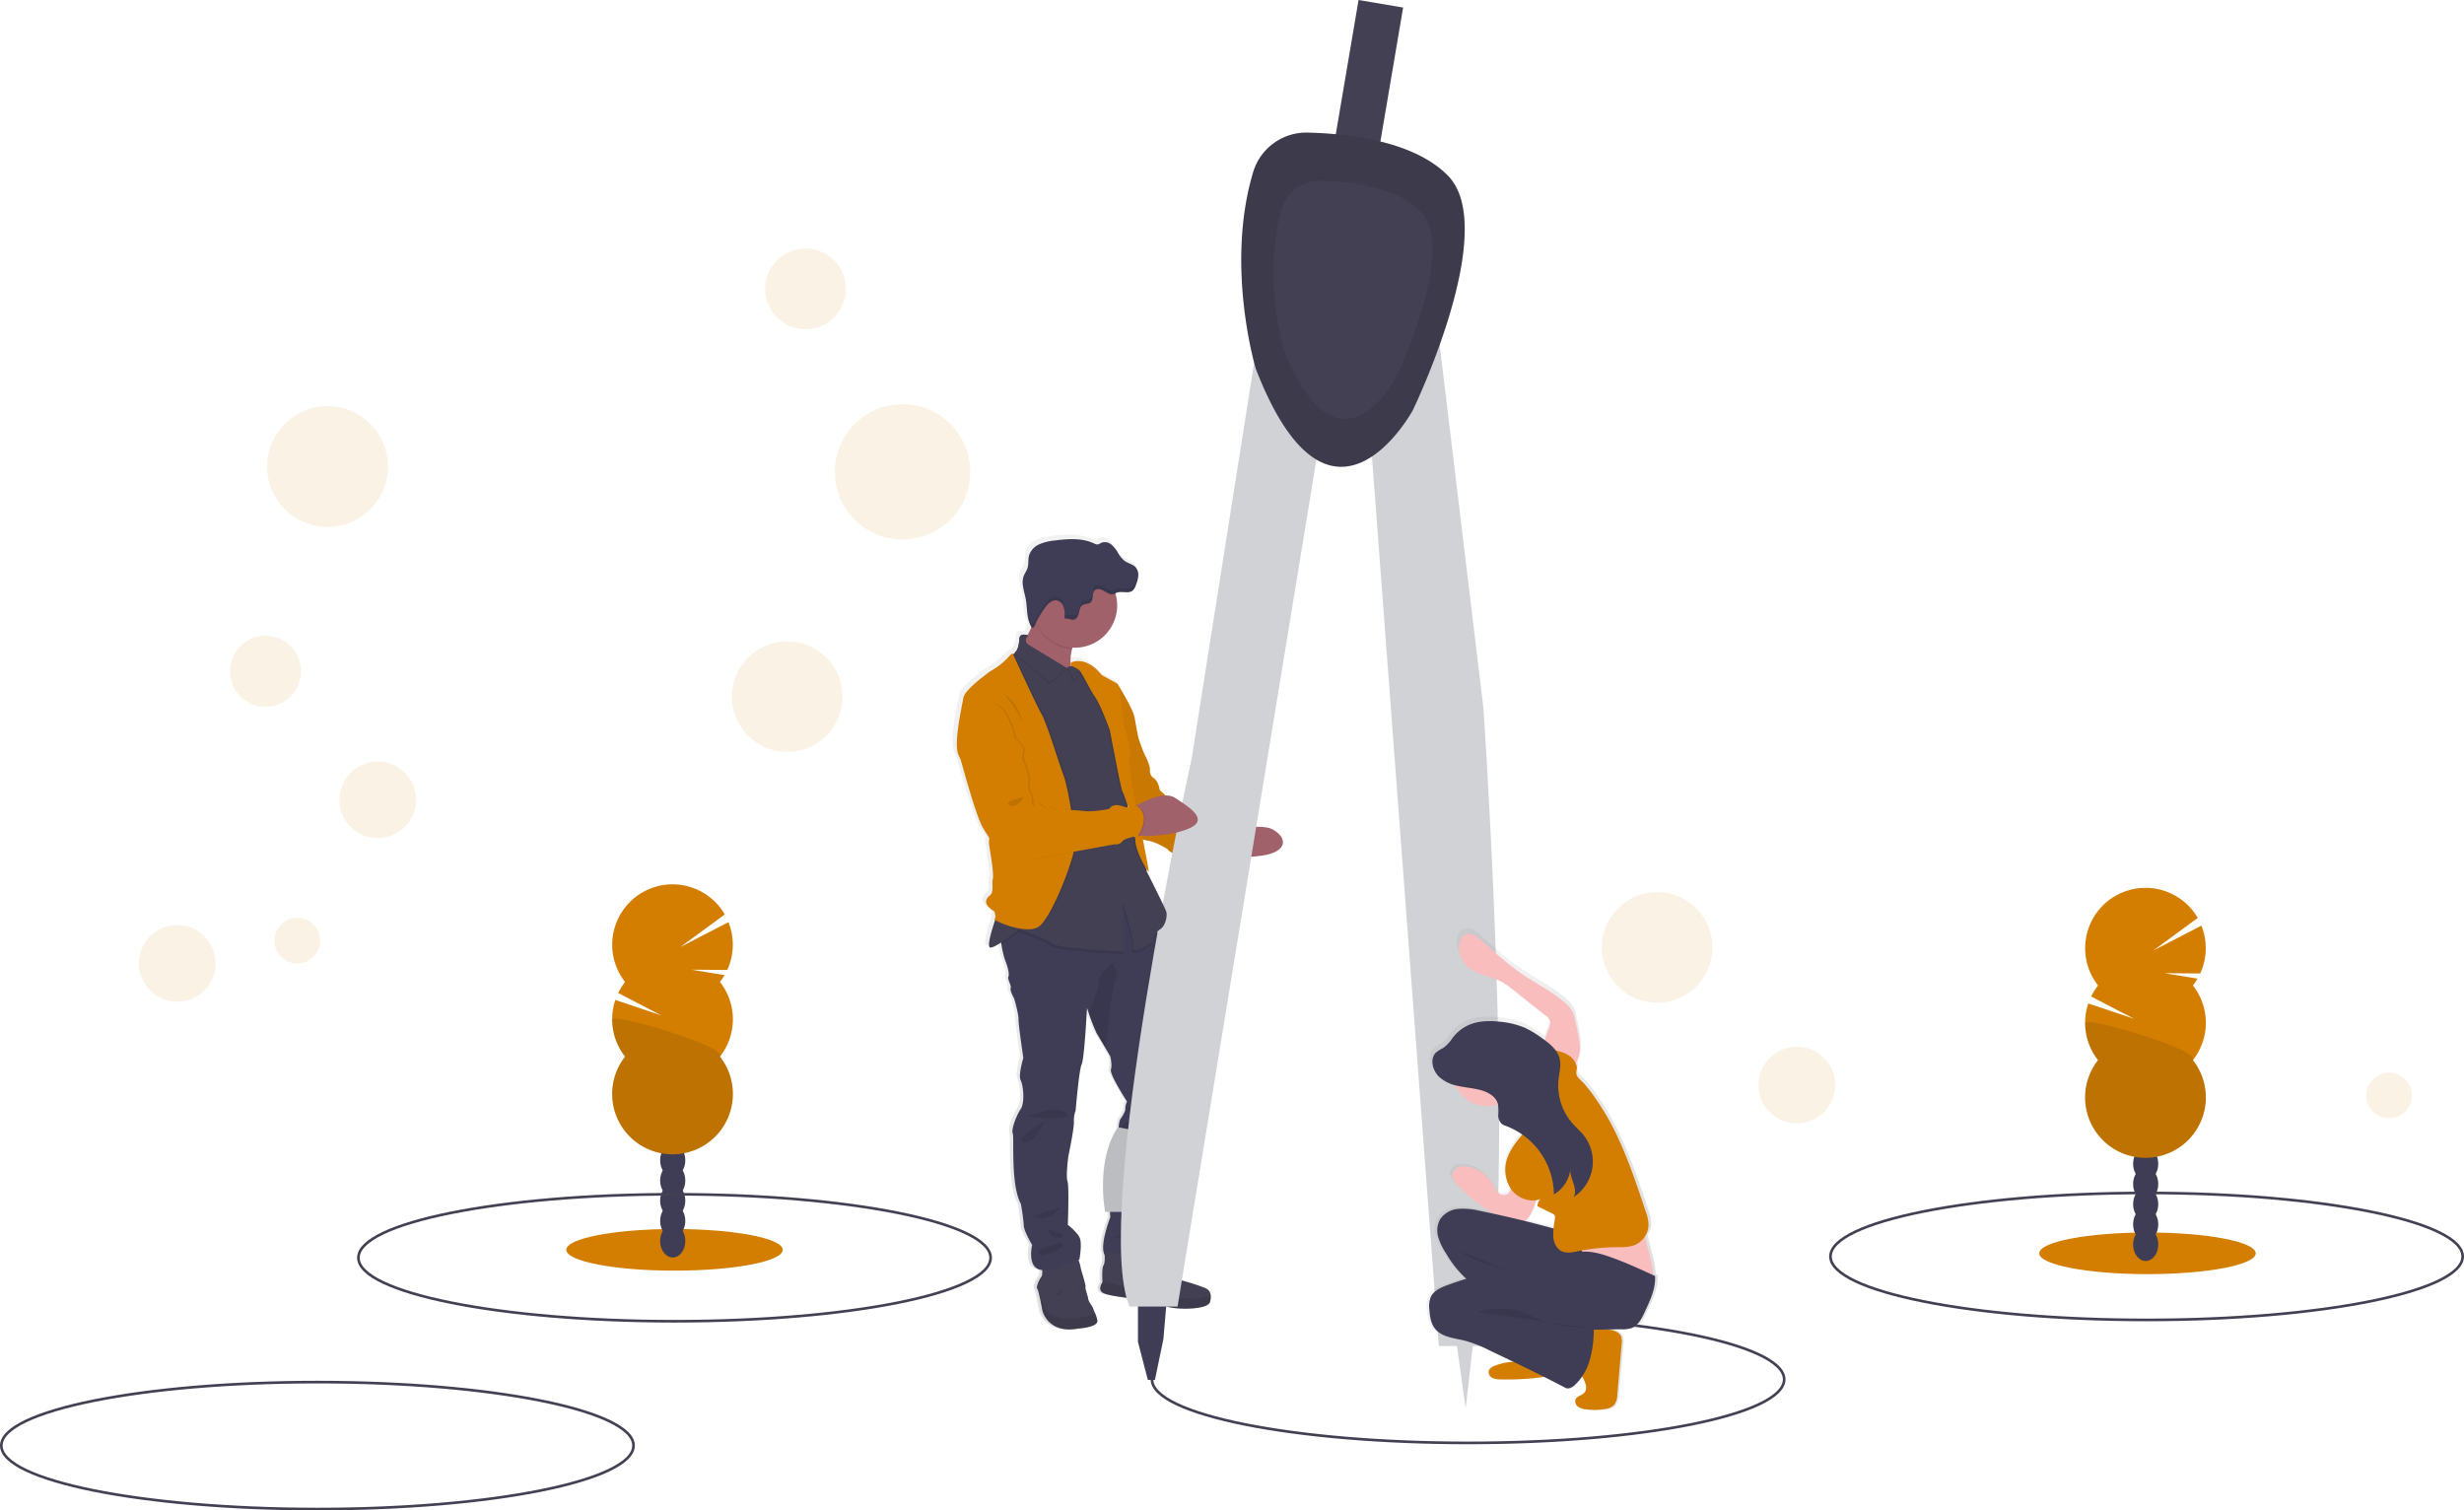 <?xml version="1.0" encoding="UTF-8" standalone="no"?>
<svg
   xmlns:dc="http://purl.org/dc/elements/1.1/"
   xmlns:cc="http://creativecommons.org/ns#"
   xmlns:rdf="http://www.w3.org/1999/02/22-rdf-syntax-ns#"
   xmlns:svg="http://www.w3.org/2000/svg"
   xmlns="http://www.w3.org/2000/svg"
   xmlns:xlink="http://www.w3.org/1999/xlink"
   xmlns:sodipodi="http://sodipodi.sourceforge.net/DTD/sodipodi-0.dtd"
   xmlns:inkscape="http://www.inkscape.org/namespaces/inkscape"
   id="b1ff9bb2-7f4f-4418-907c-98d09956747d"
   data-name="Layer 1"
   width="931.5"
   height="570.971"
   viewBox="0 0 931.5 570.971"
   version="1.1"
   sodipodi:docname="compass.svg"
   inkscape:version="0.92.4 (5da689c313, 2019-01-14)">
  <sodipodi:namedview
     pagecolor="#ffffff"
     bordercolor="#666666"
     borderopacity="1"
     objecttolerance="10"
     gridtolerance="10"
     guidetolerance="10"
     inkscape:pageopacity="0"
     inkscape:pageshadow="2"
     inkscape:window-width="1366"
     inkscape:window-height="705"
     id="namedview233"
     showgrid="false"
     inkscape:zoom="0.69056605"
     inkscape:cx="382.68296"
     inkscape:cy="181.98471"
     inkscape:window-x="1272"
     inkscape:window-y="131"
     inkscape:window-maximized="1"
     inkscape:current-layer="b1ff9bb2-7f4f-4418-907c-98d09956747d"
     fit-margin-top="0"
     fit-margin-left="0"
     fit-margin-right="0"
     fit-margin-bottom="0" />
  <defs
     id="defs10">
    <linearGradient
       id="fad104b9-db35-42fc-bc00-2b8a23207366"
       x1="543.54"
       y1="713.89"
       x2="543.54"
       y2="413.48"
       gradientTransform="matrix(-1,0,0,1,1022.18,0)"
       gradientUnits="userSpaceOnUse">
      <stop
         offset="0"
         stop-color="gray"
         stop-opacity="0.25"
         id="stop2" />
      <stop
         offset="0.54"
         stop-color="gray"
         stop-opacity="0.12"
         id="stop4" />
      <stop
         offset="1"
         stop-color="gray"
         stop-opacity="0.1"
         id="stop6" />
    </linearGradient>
    <linearGradient
       id="f2f9dedb-0f43-435f-9543-735f3db0009a"
       x1="527.53"
       y1="653.3"
       x2="615"
       y2="653.3"
       gradientTransform="matrix(-1,0,0,1,1154.27,-211.319)"
       xlink:href="#fad104b9-db35-42fc-bc00-2b8a23207366" />
    <linearGradient
       inkscape:collect="always"
       xlink:href="#fad104b9-db35-42fc-bc00-2b8a23207366"
       id="linearGradient2235"
       gradientUnits="userSpaceOnUse"
       gradientTransform="matrix(-1,0,0,1,952.18,-211.319)"
       x1="543.54"
       y1="713.89"
       x2="543.54"
       y2="413.48" />
  </defs>
  <title
     id="title12">circles</title>
  <ellipse
     cx="811.5"
     cy="474.971"
     rx="119.5"
     ry="24"
     stroke-miterlimit="10"
     id="ellipse14"
     style="fill:none;stroke:#444053;stroke-miterlimit:10" />
  <path
     d="m 360.54,283.791 a 27.37,27.37 0 0 0 1.19,2.61 v 0.11 c 0,0 5.66,20.91 8.31,25.3 0.77,1.27 1.64,2.65 2.5,4 a 8.89,8.89 0 0 0 0,3 c 0.8,4.66 1.77,11.07 1.33,12.48 -0.44,1.41 0.53,4.92 -1,6.14 -1.53,1.22 -3.1,3.34 1.59,6.15 0,0 0.88,2.37 0.09,2.9 -0.09,0.06 0,0.19 0.22,0.36 -1.29,3.82 -3.18,10 -2,10.44 0.65,0.25 2.41,-0.67 4.34,-1.91 0.05,0.25 0.09,0.52 0.14,0.79 a 38.15,38.15 0 0 0 1.42,6.07 c 0.86,1.91 1.72,5.13 1.26,6.19 -0.46,1.06 1.26,3.42 0.86,4.35 -0.4,0.93 1.33,3.95 1.33,3.95 0,0 1.72,5.86 1.65,7.84 -0.07,1.98 1.86,14.75 1.86,14.75 0,0 -2,6.59 -1,8.5 1,1.91 1.65,8.5 0,10.94 -1.65,2.44 -3.72,7.83 -3.05,9.28 0.67,1.45 -0.93,19.37 3.11,26.75 a 82.26,82.26 0 0 1 1.13,8.3 c 0,2 3.18,7.31 3.18,7.31 0,0 -1.92,8 2.79,9.35 a 4.43,4.43 0 0 0 1,0.19 4.49,4.49 0 0 1 -0.34,2.58 10.2,10.2 0 0 0 -1.68,3.72 v 0 a 1,1 0 0 0 0.09,0.75 c 0.53,0.59 2,8.5 2,8.5 0,0 2.12,8.89 13.79,6.72 0,0 7.89,-0.46 7.23,-3.23 a 18.16,18.16 0 0 0 -0.86,-2.68 17.33,17.33 0 0 1 -0.74,-1.73 c -0.13,-0.66 -1.79,-2.51 -1.92,-3.76 -0.13,-1.25 -1.19,-3.69 -1,-4.48 0.19,-0.79 -1.79,-6.45 -1.93,-7.71 a 13.07,13.07 0 0 0 -0.75,-2.56 l 0.42,-0.2 c 0,0 1.06,-5.93 0.14,-8.1 -0.92,-2.17 -4.58,-5 -4.58,-5 0,0 0.53,-14.56 -0.13,-16.54 -0.66,-1.98 0.33,-9.48 0.33,-9.48 0,0 2.25,-10.61 2.12,-13 a 11,11 0 0 1 0.66,-4.35 c 0,0 1.4,-15.61 2.32,-17.59 0.92,-1.98 2,-21.34 2,-21.34 l 0.62,1.78 a 68.37,68.37 0 0 0 3.1,7.83 c 0.51,0.8 2,3.36 3.28,5.5 l 1.89,3.2 c 0,0 0.86,3.1 0.26,5 -0.6,1.9 6.17,12.18 6.17,12.18 a 6.09,6.09 0 0 0 -0.66,2.77 c 0.19,1 -2.06,4.15 -2.06,4.15 0,0 -0.86,2.83 -0.33,3.82 0.53,0.99 -0.86,6.85 -0.86,6.85 0,0 -2.26,12.91 -2.79,14.43 -0.53,1.52 0.27,11.92 0.27,11.92 0,0 -4.16,10.65 -2.23,14.19 0.08,1.31 0.09,3.31 -0.42,4.12 -0.69,1.08 -0.49,5.07 -0.42,6.17 0,0.19 0,0.29 0,0.29 0,0 -2.26,3 0.59,4.22 2.85,1.22 12.54,2.1 12.54,2.1 0,0 9.21,2.64 13.65,3.36 4.44,0.72 13.73,0.46 14.39,-2.24 a 7.21,7.21 0 0 0 0.24,-2.58 3.21,3.21 0 0 0 -1.83,-2.56 75.24,75.24 0 0 0 -8.36,-2.77 c 0,0 -4.38,-1 -4.78,-2.9 -0.4,-1.9 -6.63,-7.18 -6.63,-7.18 0,0 -0.07,-0.37 -0.2,-0.87 h 0.2 l -0.3,-0.3 c -0.31,-1 -0.81,-2.32 -1.42,-2.07 v 0 a 1.5,1.5 0 0 1 0.68,-2.06 c 2.39,-1.31 3.85,-5.46 3.18,-9.94 -0.67,-4.48 -0.79,-3.69 0.6,-6.26 a 12.3,12.3 0 0 0 1,-6.19 l 3.67,-13.68 a 20.7,20.7 0 0 0 1.06,-5.2 9.72,9.72 0 0 1 1.06,-4 c 0,0 1.66,-9.49 3.12,-11.66 1.46,-2.17 -1,-9.82 -1,-9.82 0,0 -2.25,-11.85 -2.12,-17.26 0.13,-5.41 -5.84,-24.17 -5.84,-24.17 a 6.28,6.28 0 0 1 -0.92,-4.09 c 0.12,-1.12 -0.58,-2.94 -1.37,-4.57 l -0.25,-0.51 a 4.43,4.43 0 0 1 1.09,-1 c 1.64,-1 2.41,-3.63 2.42,-5.48 l -22.61,-53.29 c 0,-0.16 10.47,-21.55 10.44,-21.71 -0.62,-3.51 -6.54,-12.82 -6.54,-12.82 v 0 a 0.75,0.75 0 0 0 -0.25,-0.29 c -1.33,-0.61 -5.83,-3.16 -5.83,-3.16 -3.53,-4.36 -6.84,-5.26 -9,-5.23 a 6.12,6.12 0 0 0 -2,0.31 4.41,4.41 0 0 0 -0.67,0.27 l -0.1,0.87 a 17.84,17.84 0 0 1 0.47,-6 c 0.05,-0.17 0.1,-0.35 0.14,-0.52 0.33,0 0.66,0 1,0 a 16.12,16.12 0 0 0 16.17,-16.07 16.32,16.32 0 0 0 -0.62,-4.45 l -0.08,-0.23 0.5,-0.22 c 2,-0.74 4.51,0.52 6.13,-0.82 a 4.65,4.65 0 0 0 1.22,-2.11 12.67,12.67 0 0 0 0.89,-3.35 c 0,-0.2 0,-0.4 0,-0.6 a 1.09,1.09 0 0 0 0,-0.18 1.7,1.7 0 0 0 0,-0.22 c 0,-0.09 0,-0.18 0,-0.27 0,-0.09 0,0 0,0 a 3.89,3.89 0 0 0 -0.86,-2 c -1.06,-1.24 -2.83,-1.54 -4.17,-2.45 a 10.09,10.09 0 0 1 -2.67,-3.13 11.64,11.64 0 0 0 -2.59,-3.19 3.81,3.81 0 0 0 -3.89,-0.61 4.39,4.39 0 0 1 -1.28,0.6 2.67,2.67 0 0 1 -1.41,-0.38 c -4.6,-2.15 -10,-1.77 -15,-1.13 a 19.51,19.51 0 0 0 -5.91,1.42 7,7 0 0 0 -4,4.33 c -0.41,1.55 -0.1,3.23 -0.59,4.76 -0.34,1 -1,1.92 -1.42,2.93 a 6,6 0 0 0 -0.38,1.65 v 0 c 0,0 0,0.11 0,0.16 -0.17,2.27 0.72,4.66 1.15,7 0.59,3.19 0.29,6.66 1.66,9.68 a 5.79,5.79 0 0 0 0.52,1.06 c -0.48,1 -1,2.06 -1.5,3.05 -0.74,-0.21 -3,-0.71 -3.08,1.27 a 10.78,10.78 0 0 1 -1.1,4.64 3.29,3.29 0 0 1 -0.33,0.23 0.64,0.64 0 0 0 -0.37,0.65 v 0 l -0.26,0.2 a 0.64,0.64 0 0 0 -0.32,0.11 c -0.14,-0.24 -0.6,-0.26 -2.06,1.48 a 28.1,28.1 0 0 1 -6.63,5.1 c 0,0 -9.82,6.85 -10.35,10 -0.53,3.15 -3.81,16.91 -2.13,21.48 z m 43.12,-33.42 c 0,0 0,-0.07 0,-0.11 l 0.12,0.06 z m 26.68,224 a 2.14,2.14 0 0 1 -0.84,0.17 z"
     id="path16"
     inkscape:connector-curvature="0"
     style="fill:url(#linearGradient2235)" />
  <path
     d="m 407.73,502.231 c -11.53,2.16 -13.63,-6.68 -13.63,-6.68 0,0 -1.44,-7.86 -2,-8.45 a 1,1 0 0 1 -0.09,-0.75 v 0 a 10.24,10.24 0 0 1 1.66,-3.7 c 0.72,-0.85 0.13,-4.39 0.13,-4.39 l 13.36,-3.4 a 20.05,20.05 0 0 1 1.31,3.93 c 0.14,1.24 2.1,6.88 1.9,7.66 -0.2,0.78 0.86,3.21 1,4.46 0.14,1.25 1.77,3.08 1.9,3.73 a 14,14 0 0 0 0.72,1.73 16.83,16.83 0 0 1 0.85,2.66 c 0.68,2.74 -7.11,3.2 -7.11,3.2 z"
     id="path18"
     inkscape:connector-curvature="0"
     style="fill:#444053" />
  <path
     d="m 407.73,502.231 c -11.53,2.16 -13.63,-6.68 -13.63,-6.68 0,0 -1.44,-7.86 -2,-8.45 a 1,1 0 0 1 -0.09,-0.75 l 2.77,8 c 0,0 2.3,4.79 10.81,4.06 4.85,-0.4 7.23,-1.3 8.39,-2 a 16.83,16.83 0 0 1 0.85,2.66 c 0.69,2.7 -7.1,3.16 -7.1,3.16 z"
     id="path20"
     inkscape:connector-curvature="0"
     style="opacity:0.1" />
  <path
     d="m 398.75,489.781 c 0,0 2.89,0.07 3.08,-2.29 z"
     id="path22"
     inkscape:connector-curvature="0"
     style="opacity:0.1" />
  <path
     d="m 448.87,412.351 c -1.44,2.16 -3.08,11.59 -3.08,11.59 a 9.92,9.92 0 0 0 -1,4 20.26,20.26 0 0 1 -1,5.18 l -3.79,13.56 a 12.27,12.27 0 0 1 -1,6.15 c -1.37,2.56 -1.24,1.77 -0.59,6.23 0.65,4.46 -0.78,8.58 -3.14,9.89 -2.36,1.31 1.05,4.39 1.05,4.39 0,0 -15.07,4.06 -18.22,1.57 -3.15,-2.49 1.64,-14.8 1.64,-14.8 0,0 -0.78,-10.35 -0.26,-11.86 0.52,-1.51 2.75,-14.35 2.75,-14.35 0,0 1.38,-5.83 0.85,-6.81 -0.53,-0.98 0.33,-3.8 0.33,-3.8 0,0 2.23,-3.15 2,-4.13 a 6.16,6.16 0 0 1 0.66,-2.75 c 0,0 -6.68,-10.22 -6.1,-12.12 0.58,-1.9 -0.26,-5 -0.26,-5 0,0 -0.84,-1.45 -1.86,-3.18 -1.24,-2.13 -2.74,-4.67 -3.25,-5.47 a 69.83,69.83 0 0 1 -3.05,-7.78 l -0.62,-1.78 c 0,0 -1,19.26 -2,21.22 -1,1.96 -2.29,17.5 -2.29,17.5 a 10.88,10.88 0 0 0 -0.66,4.32 c 0.13,2.42 -2.1,13 -2.1,13 0,0 -1,7.47 -0.32,9.44 0.68,1.97 0.13,16.44 0.13,16.44 0,0 3.6,2.82 4.52,5 0.92,2.18 -0.13,8.06 -0.13,8.06 0,0 -10.48,5.24 -15.14,3.86 -4.66,-1.38 -2.75,-9.3 -2.75,-9.3 0,0 -3.14,-5.24 -3.14,-7.27 a 82.19,82.19 0 0 0 -1.12,-8.26 c -4,-7.34 -2.42,-25.15 -3.07,-26.6 -0.65,-1.45 1.37,-6.81 3,-9.23 1.63,-2.42 1,-9 0,-10.88 -1,-1.88 1,-8.45 1,-8.45 0,0 -1.9,-12.71 -1.83,-14.67 0.07,-1.96 -1.64,-7.8 -1.64,-7.8 0,0 -1.7,-3 -1.31,-3.93 0.39,-0.93 -1.31,-3.28 -0.85,-4.32 0.46,-1.04 -0.4,-4.26 -1.25,-6.16 a 39.49,39.49 0 0 1 -1.4,-6 c -0.4,-2.26 -0.69,-4.25 -0.69,-4.25 l 10.81,-8.71 27,-7.08 10.24,-3.33 9.89,15.59 c 0,0 1,1.63 1.93,3.51 0.78,1.62 1.47,3.43 1.35,4.55 a 6.27,6.27 0 0 0 0.92,4.06 c 0,0 5.89,18.67 5.76,24 -0.13,5.33 2.1,17.17 2.1,17.17 0,0 2.42,7.63 0.98,9.79 z"
     id="path24"
     inkscape:connector-curvature="0"
     style="fill:#3f3d56" />
  <path
     d="m 388.21,422.111 c 0,0 11.53,-4.91 14.93,-1.44 3.4,3.47 -14.93,1.44 -14.93,1.44 z"
     id="path26"
     inkscape:connector-curvature="0"
     style="opacity:0.1" />
  <path
     d="m 394.69,424.072 c 0,0 -11.69,6.61 -7.69,7.67 4,1.06 7.69,-7.67 7.69,-7.67 z"
     id="path28"
     inkscape:connector-curvature="0"
     style="opacity:0.1" />
  <path
     d="m 429.54,418.382 c 0,0 -5,0.32 -3.08,1.31 1.92,0.99 3.08,-1.31 3.08,-1.31 z"
     id="path30"
     inkscape:connector-curvature="0"
     style="opacity:0.1" />
  <path
     d="m 435.77,419.882 c -0.07,0.33 -14.48,5 -11.66,7.08 2.82,2.08 11.66,-7.08 11.66,-7.08 z"
     id="path32"
     inkscape:connector-curvature="0"
     style="opacity:0.1" />
  <path
     d="m 389.91,459.971 c 2.16,-0.32 14.22,-5.89 9.5,-1.89 a 9.4,9.4 0 0 1 -9.5,1.89 z"
     id="path34"
     inkscape:connector-curvature="0"
     style="opacity:0.1" />
  <path
     d="m 395.87,464.361 c 0,0 1.05,4.07 5.05,3.54 4,-0.53 -5.05,-3.54 -5.05,-3.54 z"
     id="path36"
     inkscape:connector-curvature="0"
     style="opacity:0.1" />
  <path
     d="m 392.53,472.622 c 0.72,-0.2 9.3,-4.13 9.5,-2.29 0.2,1.84 -8.19,5 -8.84,4.06 a 3.52,3.52 0 0 1 -0.66,-1.77 z"
     id="path38"
     inkscape:connector-curvature="0"
     style="opacity:0.1" />
  <path
     d="m 420.31,467.901 c 1,-0.06 10.87,-3.21 12.84,-0.39 z"
     id="path40"
     inkscape:connector-curvature="0"
     style="opacity:0.1" />
  <path
     d="m 429.22,469.741 c 0,0 1.7,-1.51 3.4,-0.72 1.7,0.79 -3.4,0.72 -3.4,0.72 z"
     id="path42"
     inkscape:connector-curvature="0"
     style="opacity:0.1" />
  <path
     d="m 407.47,485.981 a 2.92,2.92 0 0 0 2.22,2.3 z"
     id="path44"
     inkscape:connector-curvature="0"
     style="opacity:0.1" />
  <path
     d="m 457.45,492.142 c -0.65,2.69 -9.83,2.95 -14.21,2.23 -4.38,-0.72 -13.5,-3.34 -13.5,-3.34 0,0 -9.56,-0.92 -12.38,-2.1 -2.82,-1.18 -0.59,-4.19 -0.59,-4.19 0,0 0,-0.1 0,-0.28 -0.07,-1.1 -0.26,-5.07 0.41,-6.14 0.79,-1.25 0.33,-5.31 0.33,-5.31 0,0 13.56,2.62 13.82,1.38 0.26,-1.24 2.36,-3 3.34,-3.41 0.98,-0.41 1.71,3.28 1.71,3.28 0,0 6.16,5.24 6.55,7.14 0.39,1.9 4.71,2.88 4.71,2.88 a 73.26,73.26 0 0 1 8.26,2.75 3.18,3.18 0 0 1 1.81,2.54 7.14,7.14 0 0 1 -0.26,2.57 z"
     id="path46"
     inkscape:connector-curvature="0"
     style="fill:#444053" />
  <path
     d="m 457.45,492.142 c -0.65,2.69 -9.83,2.95 -14.21,2.23 -4.38,-0.72 -13.5,-3.34 -13.5,-3.34 0,0 -9.56,-0.92 -12.38,-2.1 -2.82,-1.18 -0.59,-4.19 -0.59,-4.19 0,0 0,-0.1 0,-0.28 l 13.71,3 c 0,0 6.75,2.88 11.07,2.88 3.78,0 12.23,1.55 16.16,-0.8 a 7.14,7.14 0 0 1 -0.26,2.6 z"
     id="path48"
     inkscape:connector-curvature="0"
     style="opacity:0.1" />
  <path
     d="m 438.91,481.791 c 0,0 -0.65,4.32 -3.27,5.77 z"
     id="path50"
     inkscape:connector-curvature="0"
     style="opacity:0.1" />
  <path
     d="m 480.9,322.551 c -3.9,1.48 -12.9,1.64 -16.9,1.64 -1.22,0 -2,0 -2,0 l -2.57,-5.24 2.57,-4.37 c 0,0 2.36,-0.65 5.5,-1.22 4.63,-0.83 11,-1.48 14,0.39 5.04,3.13 4.5,6.93 -0.6,8.8 z"
     id="path52"
     inkscape:connector-curvature="0"
     style="fill:#a1616a" />
  <path
     d="m 421.33,259.841 1.14,-1.31 c 0,0 5.85,9.26 6.46,12.75 0.61,3.49 1.4,7.51 1.4,7.51 0,0 1.48,4.54 2.45,6.55 a 22.15,22.15 0 0 1 1.92,4.81 c 0.08,0.87 -0.35,2.79 1.48,4 1.83,1.21 2.27,4.54 2.27,4.54 0,0 6.64,6.46 10.14,6.64 3.5,0.18 13.53,1.92 13.19,3.66 -0.34,1.74 4.19,2.8 6,3.24 1.81,0.44 -11.78,5.69 -3.78,12.45 0,0 -5.07,1 -5.59,2.27 -0.52,1.27 -5.85,-0.7 -5.85,-0.7 0,0 -1.14,-2.71 -5.07,-2.88 -3.93,-0.17 -5.94,-1.92 -5.94,-2.18 0,-0.26 -3.93,-2.45 -6.11,-3.06 -2.18,-0.61 -5.07,-0.87 -5.16,-1.49 -0.09,-0.62 -13.1,-56.77 -13.1,-56.77 z"
     id="path54"
     inkscape:connector-curvature="0"
     style="fill:#d37e01" />
  <path
     d="m 421.33,260.062 1.14,-1.31 c 0,0 5.85,9.26 6.46,12.76 0.61,3.5 1.4,7.51 1.4,7.51 0,0 1.48,4.54 2.45,6.55 a 22.32,22.32 0 0 1 1.92,4.8 c 0.08,0.88 -0.35,2.8 1.48,4 1.83,1.2 2.27,4.54 2.27,4.54 0,0 6.64,6.47 10.14,6.64 3.5,0.17 13.53,1.92 13.19,3.67 -0.34,1.75 4.19,2.8 6,3.23 1.81,0.43 -11.78,5.7 -3.78,12.43 0,0 -5.07,1 -5.59,2.27 -0.52,1.27 -5.85,-0.7 -5.85,-0.7 0,0 -1.14,-2.71 -5.07,-2.88 -3.93,-0.17 -5.94,-1.92 -5.94,-2.19 0,-0.27 -3.93,-2.44 -6.11,-3.05 -2.18,-0.61 -5.07,-0.88 -5.16,-1.49 -0.09,-0.61 -13.1,-56.78 -13.1,-56.78 z"
     id="path56"
     inkscape:connector-curvature="0"
     style="opacity:0.05" />
  <path
     d="m 555,497.462 c 66,0 119.5,10.75 119.5,24 0,13.25 -53.5,24 -119.5,24 -66,0 -119.5,-10.74 -119.5,-24"
     stroke-miterlimit="10"
     id="path58"
     inkscape:connector-curvature="0"
     style="fill:none;stroke:#444053;stroke-miterlimit:10" />
  <rect
     x="506.357"
     y="-85.917"
     width="17.09"
     height="127.07"
     transform="rotate(9.63)"
     id="rect60"
     style="fill:#444053" />
  <polygon
     points="557.28,597.69 550.34,598.75 554.08,625.45 "
     id="polygon62"
     style="fill:#d0d2d5"
     transform="translate(0,-93.099)" />
  <polygon
     points="433.94,614.77 436.61,614.77 439.82,599.29 441.42,580.6 430.2,583.8 430.2,600.36 "
     id="polygon64"
     style="fill:#3f3d56"
     transform="translate(0,-93.099)" />
  <path
     d="m 422.59,426.101 8,1.6 c 0,0 -9.07,25.09 -2.67,30.43 h -10.13 c 0,0 -3.74,-19.22 4.8,-32.03 z"
     id="path66"
     inkscape:connector-curvature="0"
     style="fill:#d0d2d5" />
  <path
     d="m 422.59,426.101 8,1.6 c 0,0 -9.07,25.09 -2.67,30.43 h -10.13 c 0,0 -3.74,-19.22 4.8,-32.03 z"
     id="path68"
     inkscape:connector-curvature="0"
     style="opacity:0.1" />
  <path
     d="m 476.12,124.431 -25.63,162.31 c 0,0 -37.9,173 -23.49,207.17 h 18.16 l 54.46,-332.1 z"
     id="path70"
     inkscape:connector-curvature="0"
     style="fill:#d0d2d5" />
  <path
     d="m 541.12,104.272 19.65,163.14 c 0,0 14.31,207.83 -1.36,241.44 h -15.48 l -27.66,-368.09 z"
     id="path72"
     inkscape:connector-curvature="0"
     style="fill:#d0d2d5" />
  <path
     d="m 473.73,65.131 a 21,21 0 0 1 20.71,-15 c 15.81,0.4 40.25,3.28 53,16.34 19.76,20.29 -13.35,88.63 -13.35,88.63 0,0 -31,57.13 -59.26,-15.48 -0.04,0.06 -11.76,-38.82 -1.1,-74.49 z"
     id="path74"
     inkscape:connector-curvature="0"
     style="fill:#444053" />
  <path
     d="m 473.73,65.131 a 21,21 0 0 1 20.71,-15 c 15.81,0.4 40.25,3.28 53,16.34 19.76,20.29 -13.35,88.63 -13.35,88.63 0,0 -31,57.13 -59.26,-15.48 -0.04,0.06 -11.76,-38.82 -1.1,-74.49 z"
     id="path76"
     inkscape:connector-curvature="0"
     style="opacity:0.1" />
  <path
     d="m 484.6,79.011 a 15,15 0 0 1 14.75,-10.66 c 11.25,0.29 28.65,2.34 37.7,11.64 14.07,14.44 -9.5,63.1 -9.5,63.1 0,0 -22,40.67 -42.2,-11 0,-0.03 -8.35,-27.68 -0.75,-53.08 z"
     id="path78"
     inkscape:connector-curvature="0"
     style="fill:#444053" />
  <path
     d="m 539.33,494.801 c 0.17,2.58 0.57,5.29 2.2,7.31 2.7,3.34 7.61,3.6 11.81,4.65 a 52,52 0 0 1 9.34,3.68 l 9.09,4.3 a 23.69,23.69 0 0 0 -6.82,1.42 c -1.17,0.43 -2.45,1.14 -2.62,2.36 a 2.52,2.52 0 0 0 1.51,2.42 7.12,7.12 0 0 0 3,0.53 100.83,100.83 0 0 0 16.2,-0.85 l 0.64,-0.09 q 4.14,2.05 8.24,4.19 c 1.14,0.6 2.51,0 3.47,-0.84 a 18.4,18.4 0 0 0 3.08,-3.52 c 0.16,0.28 0.32,0.55 0.45,0.82 0.88,1.69 1.71,3.9 0.45,5.34 -1,1.12 -2.89,1.31 -3.46,2.67 a 2.41,2.41 0 0 0 0.93,2.71 6.16,6.16 0 0 0 2.91,1 25.83,25.83 0 0 0 7.45,-0.06 6,6 0 0 0 3.6,-1.53 6.6,6.6 0 0 0 1.28,-4 l 1.71,-19.43 a 5.83,5.83 0 0 0 -0.2,-2.76 c -0.68,-1.65 -2.65,-2.34 -4.43,-2.63 h -0.19 c 1.48,0 3,-0.07 4.6,-0.07 a 11,11 0 0 0 4.12,-0.52 c 2.54,-1 3.91,-3.67 5,-6.13 2,-4.32 4.3,-9 4,-13.8 l -0.78,-0.35 c -0.07,-5.11 -2.21,-9.88 -3,-14.87 a 8.28,8.28 0 0 0 1.33,-4.5 16.64,16.64 0 0 0 -1.13,-5.12 c -3.17,-9.42 -6.34,-18.87 -10.58,-27.87 a 96.41,96.41 0 0 0 -10,-17 q -1.53,-2 -3.18,-4 c -0.8,-0.92 -2.59,-2.22 -2.92,-3.39 -0.33,-1.17 0.37,-2.31 0,-3.51 a 5.94,5.94 0 0 0 -0.36,-0.91 c 2.34,-3.1 1.68,-7.58 0.86,-11.44 l -1,-4.81 a 13,13 0 0 0 -1.24,-3.81 11.13,11.13 0 0 0 -2.39,-2.71 c -4.92,-4.44 -11,-7.39 -16.53,-11.07 -5.85,-3.89 -11.08,-8.62 -16.32,-13.29 -1.6,-1.42 -3.61,-2.95 -5.68,-2.35 -2.07,0.6 -2.93,2.84 -3,4.88 a 10.06,10.06 0 0 0 3.25,7.54 c 3.62,3.31 9.09,3.58 13.4,5.92 a 31.35,31.35 0 0 1 4.21,2.93 l 12.52,9.83 a 4.35,4.35 0 0 1 1.95,2.54 4.09,4.09 0 0 1 -0.3,1.88 c -0.47,1.44 -1.27,3.25 -1.86,5.08 l -1,-0.72 a 39.2,39.2 0 0 0 -6.63,-4 32.91,32.91 0 0 0 -9.71,-2.33 c -7.39,-0.83 -14,0.31 -18.52,6.48 a 13.7,13.7 0 0 1 -3.51,3.61 13,13 0 0 0 -2.85,1.81 c -2.32,2.57 -1,6.83 1.18,9 a 14,14 0 0 0 6.58,3.43 13.52,13.52 0 0 0 16.42,7.36 20.1,20.1 0 0 1 0.09,3.88 4.47,4.47 0 0 0 1.41,3.59 5.88,5.88 0 0 0 1.72,0.8 26.39,26.39 0 0 1 6.23,3.25 32,32 0 0 0 -5.52,8.25 13.42,13.42 0 0 0 1,12.48 l 0.06,0.08 a 4.14,4.14 0 0 1 -0.91,1.68 3,3 0 0 1 -4.13,-0.42 15.72,15.72 0 0 1 -2.16,-3.33 13.94,13.94 0 0 0 -9,-6.36 7.23,7.23 0 0 0 -4.15,0.17 3.66,3.66 0 0 0 -2.41,3.12 c 0,1.51 1.1,2.76 2.18,3.83 a 63.59,63.59 0 0 0 11,9.1 35.41,35.41 0 0 0 3.37,1.84 q -3,-0.63 -5.92,-1.23 a 26.77,26.77 0 0 0 -8.35,-0.73 9.32,9.32 0 0 0 -7,4.08 9,9 0 0 0 -0.65,6.8 22.86,22.86 0 0 0 3.07,6.3 44.85,44.85 0 0 0 7.67,9.6 c -2.5,0.75 -5,1.57 -7.44,2.47 -2.44,0.9 -5,2 -6.12,4.24 a 9.72,9.72 0 0 0 -0.61,5.1 z m 36.81,-34 h 0.09 a 3.13,3.13 0 0 0 1.31,-1.11 18.14,18.14 0 0 0 3.16,-6.84 7.71,7.71 0 0 0 1.7,-0.43 3.8,3.8 0 0 0 -1.18,2.76 l 5.64,2.76 a 2.1,2.1 0 0 1 1,0.79 2,2 0 0 1 0.11,1.18 c -0.16,1.29 -0.41,2.58 -0.57,3.86 -1.69,-0.5 -3.35,-0.9 -4.84,-1.3 -2.12,-0.58 -4.27,-1.12 -6.42,-1.66 z"
     id="path80"
     inkscape:connector-curvature="0"
     style="fill:url(#f2f9dedb-0f43-435f-9543-735f3db0009a)" />
  <path
     d="m 577.19,407.682 a 10.81,10.81 0 0 0 8.4,-1.35 5.15,5.15 0 0 1 1.63,-0.76 3.32,3.32 0 0 1 2.78,1.11 c 2.4,2.39 2.68,6.33 1.44,9.48 -1.24,3.15 -3.73,5.63 -6.34,7.78 a 57.55,57.55 0 0 1 -6.67,4.74 12.36,12.36 0 0 0 -6.84,-6.65 c -2.74,-1.06 -4.74,-3.9 -6.31,-6.38 -1.17,-1.84 -2.21,-1.76 -1.16,-3.66 a 27.68,27.68 0 0 1 4.16,-5 16.25,16.25 0 0 0 2.24,-3 c 0.7,-1.26 0.54,-2.08 1.62,-1.08 0.71,0.66 1,2.09 1.82,2.86 a 8,8 0 0 0 3.23,1.91 z"
     id="path82"
     inkscape:connector-curvature="0"
     style="fill:#fabdbd" />
  <path
     d="m 585.78,388.182 a 4.23,4.23 0 0 0 0.29,-1.85 4.34,4.34 0 0 0 -1.91,-2.51 l -12.23,-9.7 a 30,30 0 0 0 -4.1,-2.89 c -4.22,-2.31 -9.55,-2.58 -13.09,-5.84 a 10.05,10.05 0 0 1 -3.18,-7.45 c 0,-2 1,-4.26 2.89,-4.82 1.89,-0.56 4,0.92 5.56,2.33 5.11,4.6 10.21,9.27 15.92,13.11 5.4,3.64 11.35,6.54 16.16,10.93 a 10.88,10.88 0 0 1 2.23,2.61 13.4,13.4 0 0 1 1.21,3.77 l 1,4.74 c 0.84,4 1.52,8.65 -1.17,11.72 a 4.27,4.27 0 0 1 -3.26,1.61 6.42,6.42 0 0 1 -2.51,-0.86 c -2,-1 -5.62,-2 -6.23,-4.5 -0.78,-3.13 1.47,-7.5 2.42,-10.4 z"
     id="path84"
     inkscape:connector-curvature="0"
     style="fill:#fabdbd" />
  <path
     d="m 566.27,450.682 a 16,16 0 0 1 -2.11,-3.28 13.61,13.61 0 0 0 -8.78,-6.28 7.06,7.06 0 0 0 -4,0.16 3.61,3.61 0 0 0 -2.35,3.09 c 0,1.48 1.07,2.72 2.12,3.77 a 62,62 0 0 0 10.76,9 28.38,28.38 0 0 0 13.09,4.54 3.3,3.3 0 0 0 1.4,-0.13 3.13,3.13 0 0 0 1.28,-1.09 c 2.48,-3.18 3.34,-7.31 4,-11.28 -0.24,1.43 -8.29,-1.91 -9.2,-1.48 -1.34,0.63 -1.21,2.51 -2.18,3.41 a 2.89,2.89 0 0 1 -4.03,-0.43 z"
     id="path86"
     inkscape:connector-curvature="0"
     style="fill:#fabdbd" />
  <path
     d="m 624.92,482.101 a 2.65,2.65 0 0 1 -0.28,1.45 c -0.55,0.86 -1.79,0.87 -2.8,0.72 a 51.18,51.18 0 0 1 -6.89,-1.66 l -20.53,-5.93 a 1.87,1.87 0 0 1 -0.88,-0.43 1.82,1.82 0 0 1 -0.41,-0.9 24.15,24.15 0 0 1 -0.45,-9 2.4,2.4 0 0 1 0.41,-1.21 2.42,2.42 0 0 1 1.7,-0.64 87,87 0 0 1 9.68,-0.44 48.85,48.85 0 0 0 6.29,-0.14 c 2.7,-0.32 5.81,-1.87 8.52,-1.63 2.35,0.2 2.25,2 2.49,4 0.67,5.31 3.1,10.39 3.15,15.81 z"
     id="path88"
     inkscape:connector-curvature="0"
     style="fill:#fabdbd" />
  <path
     d="m 559.37,457.731 a 25.61,25.61 0 0 0 -8.16,-0.73 9.08,9.08 0 0 0 -6.83,4 8.89,8.89 0 0 0 -0.64,6.72 23.25,23.25 0 0 0 3,6.21 40.83,40.83 0 0 0 8.77,10.56 c 1.75,1.39 3.68,2.54 5.36,4 3.58,3.13 5.8,7.5 7.93,11.75 2,4 4,8.08 4.86,12.48 a 1.25,1.25 0 0 0 0.43,0.89 1.19,1.19 0 0 0 0.89,0.06 l 9.85,-1.82 a 1.54,1.54 0 0 0 1.38,-2.34 68.92,68.92 0 0 0 -11.75,-25.41 22.55,22.55 0 0 0 19.82,5.74 7.74,7.74 0 0 0 3.76,-1.63 c 2.2,-2 2.1,-5.41 1.61,-8.32 a 61.07,61.07 0 0 0 -1.82,-7.67 c -1.85,-6 -9.83,-7.62 -15.24,-9.08 q -11.52,-3.05 -23.22,-5.41 z"
     id="path90"
     inkscape:connector-curvature="0"
     style="fill:#3f3d56" />
  <path
     d="m 566.66,478.991 a 10.83,10.83 0 0 1 3.74,2.48 c -1.77,-2 -6.83,-3 -9.31,-3.93 -3.07,-1.14 -6.42,-2.31 -9,-4.34 a 107.88,107.88 0 0 1 14.57,5.79 z"
     id="path92"
     inkscape:connector-curvature="0"
     style="opacity:0.1" />
  <path
     d="m 598.56,521.141 c 0.85,1.68 1.66,3.85 0.44,5.28 -0.94,1.1 -2.82,1.29 -3.38,2.63 a 2.39,2.39 0 0 0 0.91,2.68 5.88,5.88 0 0 0 2.84,1 25.37,25.37 0 0 0 7.28,-0.06 5.84,5.84 0 0 0 3.51,-1.51 6.58,6.58 0 0 0 1.25,-4 l 1.67,-19.18 a 6,6 0 0 0 -0.19,-2.73 c -0.67,-1.63 -2.59,-2.3 -4.33,-2.59 a 23.24,23.24 0 0 0 -5.89,-0.24 6.22,6.22 0 0 0 -3.67,1.26 7.09,7.09 0 0 0 -1.73,4 c -0.45,2.28 -1.71,5.44 -1.44,7.75 0.17,1.91 1.89,4.03 2.73,5.71 z"
     id="path94"
     inkscape:connector-curvature="0"
     style="fill:#d37e01" />
  <path
     d="m 576.48,514.942 a 23.35,23.35 0 0 0 -11.11,1.25 c -1.14,0.42 -2.39,1.13 -2.56,2.33 a 2.49,2.49 0 0 0 1.48,2.39 7,7 0 0 0 2.94,0.53 99.64,99.64 0 0 0 15.82,-0.84 8.51,8.51 0 0 0 3.85,-1.21 3,3 0 0 0 1.21,-3.56 c -0.63,-1.32 -2.35,-1.73 -3.18,-2.92 -0.6,-0.86 -0.75,-2.13 -1.69,-2.58 a 2.89,2.89 0 0 0 -2.15,0.16 c -1,0.35 -3.4,0.7 -4.09,1.53 a 11.49,11.49 0 0 0 -0.52,2.92 z"
     id="path96"
     inkscape:connector-curvature="0"
     style="fill:#d37e01" />
  <circle
     cx="562.32"
     cy="405.041"
     r="13.13"
     id="circle98"
     style="fill:#fabdbd" />
  <path
     d="m 593.46,399.262 c -2.11,-1.55 -4.77,-2.08 -7.34,-2.56 a 3.84,3.84 0 0 0 -2.64,0.13 3.9,3.9 0 0 0 -1.27,1.56 14.52,14.52 0 0 0 -1.74,4.15 4.82,4.82 0 0 0 1,4.23 c 0.78,0.8 1.9,1.2 2.7,2 a 5,5 0 0 1 1.18,4.32 12.93,12.93 0 0 1 -1.75,4.27 72.33,72.33 0 0 1 -6.58,9.68 c -2.55,3.17 -5.41,6.22 -6.91,10 a 13.38,13.38 0 0 0 1,12.32 c 2.43,3.54 7.27,5.44 11.28,3.91 a 3.72,3.72 0 0 0 -1.14,2.72 l 5.5,2.73 a 2.08,2.08 0 0 1 1,0.78 2,2 0 0 1 0.1,1.16 36.47,36.47 0 0 0 -0.67,6.73 c 0.15,2.25 1.18,4.62 3.22,5.6 1.87,0.9 4.09,0.42 6.13,0 a 76.53,76.53 0 0 1 14.47,-1.52 c 2.42,0 4.92,0.06 7.15,-0.88 a 8.5,8.5 0 0 0 5.07,-7.69 16.4,16.4 0 0 0 -1.11,-5.06 c -3.09,-9.3 -6.19,-18.62 -10.33,-27.51 a 96.65,96.65 0 0 0 -9.81,-16.8 c -1,-1.33 -2,-2.64 -3.11,-3.91 -0.78,-0.91 -2.53,-2.19 -2.85,-3.35 -0.32,-1.16 0.36,-2.28 0,-3.46 a 7,7 0 0 0 -2.55,-3.55 z"
     id="path100"
     inkscape:connector-curvature="0"
     style="fill:#d37e01" />
  <path
     d="m 625.68,482.372 c -5.76,-2.66 -11.52,-5.32 -17.51,-7.39 -4.41,-1.52 -9.33,-2.71 -13.66,-1 -1.3,0.52 -2.48,1.27 -3.73,1.88 -4.19,2 -9,2.34 -13.63,2.85 a 128,128 0 0 0 -30.15,7.17 c -2.33,0.86 -4.84,2 -6,4.18 a 9.57,9.57 0 0 0 -0.64,5 c 0.17,2.55 0.56,5.23 2.15,7.22 2.64,3.3 7.43,3.55 11.53,4.59 a 50.53,50.53 0 0 1 9.13,3.64 c 9.58,4.57 19.17,9.14 28.57,14.09 1.1,0.59 2.44,0 3.38,-0.83 a 20.79,20.79 0 0 0 5.9,-9.72 41.94,41.94 0 0 0 1.5,-11.38 c 3.68,0 6.67,-0.16 10.35,-0.16 a 10.7,10.7 0 0 0 4,-0.51 c 2.47,-1 3.81,-3.63 4.92,-6.05 1.98,-4.27 4.21,-8.9 3.89,-13.58 z"
     id="path102"
     inkscape:connector-curvature="0"
     style="fill:#3f3d56" />
  <path
     d="m 558.8,496.041 c 2.59,-1.26 5.59,-1.29 8.48,-1.27 a 28.06,28.06 0 0 1 5.26,0.4 41.53,41.53 0 0 1 7.69,2.89 48.82,48.82 0 0 0 19.38,3.8"
     id="path104"
     inkscape:connector-curvature="0"
     style="opacity:0.1" />
  <path
     d="m 543.86,406.901 a 14.32,14.32 0 0 0 7.08,3.55 c 2.6,0.6 5.28,0.83 7.9,1.41 3.22,0.71 6.74,2.41 7.47,5.63 a 18.7,18.7 0 0 1 0.1,3.89 4.41,4.41 0 0 0 1.35,3.51 6,6 0 0 0 1.68,0.79 28,28 0 0 1 18,25.84 12.73,12.73 0 0 0 6.18,-9.12 c 0,3.48 3,7 1.3,10.11 a 16,16 0 0 0 3.85,-23.25 c -1.32,-1.68 -3,-3.08 -4.38,-4.69 a 21.74,21.74 0 0 1 -5.18,-16.6 c 0.29,-2.53 1,-5.09 0.47,-7.58 -0.77,-3.45 -3.8,-5.85 -6.68,-7.9 a 38.39,38.39 0 0 0 -6.48,-3.94 31.86,31.86 0 0 0 -9.49,-2.31 c -7.21,-0.81 -13.62,0.31 -18.09,6.4 a 13.17,13.17 0 0 1 -3.42,3.56 12.89,12.89 0 0 0 -2.79,1.79 c -2.29,2.54 -0.99,6.74 1.13,8.91 z"
     id="path106"
     inkscape:connector-curvature="0"
     style="fill:#3f3d56" />
  <path
     d="m 409,260.491 c -0.41,-0.17 -28.91,-11.94 -25,-14.28 2.33,-1.39 5.2,-7.27 7.16,-11.88 1.37,-3.21 2.3,-5.81 2.3,-5.81 0,0 22.88,-4.06 14.69,10 a 26.09,26.09 0 0 0 -2.89,6.91 c -2.36,9.5 3.51,14.88 3.74,15.06 z"
     id="path108"
     inkscape:connector-curvature="0"
     style="fill:#a1616a" />
  <path
     d="m 408.12,238.482 a 26.09,26.09 0 0 0 -2.89,6.91 16,16 0 0 1 -13.5,-9.5 14,14 0 0 1 -0.6,-1.56 c 1.37,-3.21 2.3,-5.81 2.3,-5.81 0,0 22.88,-4.06 14.69,9.96 z"
     id="path110"
     inkscape:connector-curvature="0"
     style="opacity:0.1" />
  <path
     d="m 422.34,228.922 a 16,16 0 0 1 -30.61,6.45 15.79,15.79 0 0 1 -1.36,-6.45 16,16 0 0 1 31.35,-4.43 16.18,16.18 0 0 1 0.62,4.43 z"
     id="path112"
     inkscape:connector-curvature="0"
     style="fill:#a1616a" />
  <path
     d="m 437.76,352.772 a 9.73,9.73 0 0 0 -2.32,4.42 c 0,0 -7.86,5.37 -7.34,2 0.52,-3.37 -4.1,-17.2 -4.1,-17.2 l 0.52,18.74 c 0,0 -25.15,-1.18 -27,-3 -1.85,-1.82 -12.52,-5.39 -12.52,-5.39 0,0 -3.29,2.64 -6.32,4.64 -0.4,-2.26 -0.69,-4.25 -0.69,-4.25 l 10.81,-8.71 27,-7.08 10.14,-3.26 9.89,15.59 c 0,0 1.02,1.62 1.93,3.5 z"
     id="path114"
     inkscape:connector-curvature="0"
     style="opacity:0.1" />
  <path
     d="m 438.58,351.291 c -2.09,1.31 -2.88,4.85 -2.88,4.85 0,0 -7.86,5.37 -7.34,2 0.52,-3.37 -4.06,-17.16 -4.06,-17.16 l 0.53,18.74 c 0,0 -25.16,-1.18 -27,-3 -1.84,-1.82 -12.58,-5.37 -12.58,-5.37 0,0 -9.3,7.47 -11,6.81 -1.7,-0.66 3,-13.36 3,-13.36 l 4.84,-74.42 c 0,0 -1.31,-22.14 0.66,-22.93 a 2.6,2.6 0 0 0 0.82,-0.52 c 1.3,-1.16 1.69,-3.52 1.8,-5.51 0.13,-2.35 3.27,-1.18 3.27,-1.18 l -1.83,2.36 16.24,9.87 0.14,0.09 a 19.49,19.49 0 0 1 2,-0.89 c 1.44,-0.55 3.35,-1.07 4.6,-0.55 a 4.51,4.51 0 0 1 1.72,1.55 19.17,19.17 0 0 1 2.21,4.48 l 5.9,9.95 c 0,0 3,13.24 3,13.76 0,0.52 0.92,12.58 2,13.89 1.08,1.31 2.1,7.86 1.71,9.83 -0.39,1.97 0.65,9.3 0.65,9.3 4.33,3.54 6.55,15.59 6.55,15.59 0,0 6.82,13.5 7.34,15.07 0.52,1.57 -0.19,5.44 -2.29,6.75 z"
     id="path116"
     inkscape:connector-curvature="0"
     style="fill:#444053" />
  <path
     d="m 403.07,252.941 c -1.6,2.36 -6.2,5.67 -6.2,5.67 l -13.28,-11.21 c 1.3,-1.16 1.69,-3.53 1.8,-5.51 0.13,-2.36 3.27,-1.18 3.27,-1.18 l -0.38,0.49 a 2.12,2.12 0 0 0 0.57,3.1 z"
     id="path118"
     inkscape:connector-curvature="0"
     style="opacity:0.1" />
  <path
     d="m 403.07,252.411 c -1.6,2.36 -6.2,5.68 -6.2,5.68 l -13.28,-11.22 c 1.3,-1.16 1.69,-3.52 1.8,-5.51 0.13,-2.35 3.27,-1.18 3.27,-1.18 l -0.38,0.49 a 2.12,2.12 0 0 0 0.57,3.1 z"
     id="path120"
     inkscape:connector-curvature="0"
     style="fill:#444053" />
  <path
     d="m 409.21,254.181 c -1.72,2.05 -4.15,4.38 -4,3.21 0.15,-1.17 -1.45,-3.74 -2.44,-4.89 a 7.3,7.3 0 0 1 4.76,0.13 4.51,4.51 0 0 1 1.68,1.55 z"
     id="path122"
     inkscape:connector-curvature="0"
     style="opacity:0.1" />
  <path
     d="m 409.47,253.392 c -1.72,2.06 -4.15,4.38 -4,3.22 0.15,-1.16 -1.29,-3.06 -2.29,-4.21 1.44,-0.55 3.35,-1.07 4.6,-0.55 a 4.4,4.4 0 0 1 1.69,1.54 z"
     id="path124"
     inkscape:connector-curvature="0"
     style="fill:#444053" />
  <path
     d="m 383.6,247.522 c 0,0 0.17,-1.57 -2.1,1.14 a 27.69,27.69 0 0 1 -6.5,5.02 c 0,0 -9.69,6.82 -10.22,10 -0.53,3.18 -3.67,16.77 -2,21.31 1.67,4.54 14.33,26.3 14.33,26.3 0,0 -3.32,3.93 -2.54,8.56 0.78,4.63 1.75,11 1.31,12.4 -0.44,1.4 0.53,4.89 -1,6.11 -1.53,1.22 -3.05,3.32 1.58,6.12 0,0 0.87,2.36 0.08,2.88 -0.79,0.52 11.62,5.94 16.51,3.06 4.89,-2.88 13.72,-25.94 13.89,-31.1 0.17,-5.16 -2.71,-22.18 -4.28,-26.2 -1.57,-4.02 -6.29,-19.66 -8.3,-23.15 -2.01,-3.49 -10.76,-22.45 -10.76,-22.45 z"
     id="path126"
     inkscape:connector-curvature="0"
     style="opacity:0.1" />
  <path
     d="m 383.07,247.522 c 0,0 0.18,-1.57 -2.09,1.14 a 27.69,27.69 0 0 1 -6.55,5.06 c 0,0 -9.7,6.82 -10.22,10 -0.52,3.18 -3.67,16.77 -2,21.31 1.67,4.54 14.32,26.3 14.32,26.3 0,0 -3.32,3.93 -2.53,8.56 0.79,4.63 1.75,11 1.31,12.4 -0.44,1.4 0.52,4.89 -1,6.11 -1.52,1.22 -3.06,3.32 1.57,6.12 0,0 0.88,2.36 0.09,2.88 -0.79,0.52 11.62,5.94 16.51,3.06 4.89,-2.88 13.71,-25.94 13.89,-31.1 0.18,-5.16 -2.71,-22.18 -4.28,-26.2 -1.57,-4.02 -6.29,-19.66 -8.3,-23.15 -2.01,-3.49 -10.72,-22.49 -10.72,-22.49 z"
     id="path128"
     inkscape:connector-curvature="0"
     style="fill:#d37e01" />
  <path
     d="m 379.58,262.372 c 0,0 7.51,8.3 7.25,13.8 0,0 0.09,-8.91 -7.25,-13.8 z"
     id="path130"
     inkscape:connector-curvature="0"
     style="opacity:0.1" />
  <path
     d="m 404.93,250.492 c 0,0 4.87,-3 11,4.63 0,0 4.45,2.53 5.76,3.15 1.31,0.62 2.8,16.85 2.8,16.85 0,0 2.88,7 2.09,11 -0.79,4 2.28,17.82 2.28,17.82 0,0 5.06,24.81 4.89,25.5 -0.17,0.69 -5.16,-7.77 -5.07,-12 0.09,-4.23 -4.19,-17.3 -4.8,-18.08 -0.61,-0.78 -4.81,-23.24 -4.81,-23.24 0,0 -3.4,-9.52 -5.59,-12.66 -2.19,-3.14 -4.89,-9.09 -6,-10.14 a 11.55,11.55 0 0 0 -2.7,-1.74 z"
     id="path132"
     inkscape:connector-curvature="0"
     style="opacity:0.1" />
  <path
     d="m 404.87,250.492 c 0,0 5.46,-3 11.57,4.63 0,0 4.46,2.53 5.77,3.15 1.31,0.62 2.79,16.85 2.79,16.85 0,0 2.88,7 2.1,11 -0.78,4 2.27,17.82 2.27,17.82 0,0 5.07,24.81 4.89,25.5 -0.18,0.69 -5.15,-7.77 -5.07,-12 0.08,-4.23 -4.19,-17.3 -4.8,-18.08 -0.61,-0.78 -4.8,-23.24 -4.8,-23.24 0,0 -3.41,-9.44 -5.59,-12.61 -2.18,-3.17 -4.9,-9.09 -6,-10.14 a 10.93,10.93 0 0 0 -3.23,-1.74 z"
     id="path134"
     inkscape:connector-curvature="0"
     style="fill:#d37e01" />
  <path
     d="m 428.85,305.082 c 0,0 10.39,-6.81 15.41,-3.45 5.02,3.36 13.24,8.13 5.16,11.58 -8.08,3.45 -19.26,2.79 -19.26,2.79 z"
     id="path136"
     inkscape:connector-curvature="0"
     style="fill:#a1616a" />
  <path
     d="m 421.62,370.812 c -1.55,3.33 -2.83,20 -3.7,25.32 -1.24,-2.13 -2.74,-4.67 -3.25,-5.47 a 69.83,69.83 0 0 1 -3.05,-7.78 c 1,-2.4 3.71,-9.28 3.71,-11.8 0,-3.08 5,-6.95 5,-6.95 a 5.78,5.78 0 0 1 1.29,6.68 z"
     id="path138"
     inkscape:connector-curvature="0"
     style="opacity:0.1" />
  <path
     d="m 421.72,224.492 a 4.74,4.74 0 0 1 -0.78,0.32 c -1.23,0.33 -2.43,-0.5 -3.52,-1.16 -1.09,-0.66 -2.6,-1.15 -3.55,-0.29 -1.23,1.12 -0.34,3.51 -1.61,4.59 -0.8,0.69 -2.07,0.45 -3,1 -0.93,0.55 -1.16,1.8 -1.39,2.86 -0.23,1.06 -0.67,2.28 -1.72,2.59 -1.05,0.31 -2,-0.37 -3,-0.34 -0.21,0 -0.46,0 -0.6,-0.12 a 0.64,0.64 0 0 1 -0.1,-0.47 10.24,10.24 0 0 0 -0.34,-3.79 3.63,3.63 0 0 0 -2.66,-2.5 c -1.84,-0.28 -3.39,1.33 -4.47,2.85 a 46.4,46.4 0 0 0 -3.09,5 c -0.05,0.09 -0.1,0.21 -0.16,0.35 a 15.79,15.79 0 0 1 -1.36,-6.45 16,16 0 0 1 31.35,-4.43 z"
     id="path140"
     inkscape:connector-curvature="0"
     style="opacity:0.1" />
  <path
     d="m 395,229.781 c 1.08,-1.52 2.63,-3.13 4.47,-2.85 a 3.64,3.64 0 0 1 2.66,2.49 10.07,10.07 0 0 1 0.33,3.79 0.7,0.7 0 0 0 0.11,0.48 c 0.14,0.16 0.39,0.13 0.6,0.12 1,0 2.05,0.63 3,0.34 0.95,-0.29 1.5,-1.53 1.72,-2.59 0.22,-1.06 0.47,-2.28 1.39,-2.86 0.92,-0.58 2.17,-0.33 3,-1 1.27,-1.08 0.38,-3.48 1.61,-4.59 0.95,-0.86 2.46,-0.37 3.55,0.29 1.09,0.66 2.29,1.49 3.52,1.16 a 10.39,10.39 0 0 0 1.19,-0.51 c 1.95,-0.74 4.47,0.52 6.06,-0.81 a 4.71,4.71 0 0 0 1.21,-2.1 12.9,12.9 0 0 0 0.88,-3.33 4.48,4.48 0 0 0 -0.88,-3.26 c -1,-1.22 -2.8,-1.53 -4.13,-2.43 a 10.14,10.14 0 0 1 -2.63,-3.11 11.49,11.49 0 0 0 -2.56,-3.18 3.76,3.76 0 0 0 -3.85,-0.6 4,4 0 0 1 -1.26,0.59 2.52,2.52 0 0 1 -1.39,-0.38 c -4.54,-2.14 -9.83,-1.76 -14.81,-1.12 a 19.06,19.06 0 0 0 -5.84,1.41 7,7 0 0 0 -3.94,4.31 c -0.4,1.54 -0.09,3.21 -0.58,4.73 -0.33,1 -1,1.91 -1.4,2.92 -1.06,2.76 0.21,5.8 0.75,8.71 0.59,3.18 0.29,6.62 1.64,9.63 0.27,0.59 0.56,1.62 1.23,1.23 0.49,-0.29 1,-2 1.25,-2.49 a 48.14,48.14 0 0 1 3.1,-4.99 z"
     id="path142"
     inkscape:connector-curvature="0"
     style="fill:#3f3d56" />
  <path
     d="m 366.22,280.981 -2.36,6.7 c 0,0 5.59,20.79 8.21,25.16 2.62,4.37 6.46,10 6.46,10 a 24,24 0 0 0 14,1.74 c 7.51,-1.48 29.43,-5.41 29.43,-5.41 a 2.92,2.92 0 0 0 2.8,-1.05 c 1,-1.4 5.94,-2.1 5.94,-2.1 0,0 5.76,-8.38 -1.31,-11.88 0,0 -0.87,1.93 -4.63,0.61 -3.76,-1.32 -4.89,1.05 -4.89,1.05 0,0 -6.12,1.23 -9.52,0.79 -3.4,-0.44 -11.88,-0.61 -12.76,-1.31 a 1.11,1.11 0 0 0 -1.57,0.09 9.53,9.53 0 0 1 -2.79,-1.58 c -0.7,-0.78 -1.66,0.88 -1.66,0.88 0,0 -1.23,-0.7 -0.88,-1.57 0.35,-0.87 -1.13,-4.2 -1.13,-4.2 a 8.46,8.46 0 0 1 -0.26,-3.93 c 0.43,-1.75 -2.19,-8 -2.19,-8 a 11.34,11.34 0 0 1 0.35,-3.15 c 0.44,-1.57 -3.32,-4.72 -3.32,-4.72 0,0 -3.67,-17.81 -11.44,-12 -7.77,5.81 -6.48,13.88 -6.48,13.88 z"
     id="path144"
     inkscape:connector-curvature="0"
     style="opacity:0.1" />
  <path
     d="m 365.69,280.981 -2.36,6.7 c 0,0 5.59,20.79 8.21,25.16 2.62,4.37 6.47,10 6.47,10 a 23.94,23.94 0 0 0 14,1.74 c 7.52,-1.48 29.44,-5.41 29.44,-5.41 a 2.92,2.92 0 0 0 2.8,-1.05 c 1,-1.4 5.94,-2.1 5.94,-2.1 0,0 5.76,-8.38 -1.31,-11.88 0,0 -0.88,1.93 -4.63,0.61 -3.75,-1.32 -4.9,1.05 -4.9,1.05 0,0 -6.11,1.23 -9.52,0.79 -3.41,-0.44 -11.88,-0.61 -12.75,-1.31 a 1.11,1.11 0 0 0 -1.57,0.09 9.54,9.54 0 0 1 -2.8,-1.58 c -0.7,-0.78 -1.66,0.88 -1.66,0.88 0,0 -1.22,-0.7 -0.87,-1.57 0.35,-0.87 -1.14,-4.2 -1.14,-4.2 a 8.61,8.61 0 0 1 -0.26,-3.93 c 0.44,-1.75 -2.18,-8 -2.18,-8 a 10.91,10.91 0 0 1 0.35,-3.15 c 0.43,-1.57 -3.32,-4.72 -3.32,-4.72 0,0 -3.67,-17.81 -11.44,-12 -7.77,5.81 -6.5,13.88 -6.5,13.88 z"
     id="path146"
     inkscape:connector-curvature="0"
     style="fill:#d37e01" />
  <path
     d="m 387.27,301.241 c 0,0 -8.56,1.75 -5.68,3.23 2.88,1.48 5.68,-3.23 5.68,-3.23 z"
     id="path148"
     inkscape:connector-curvature="0"
     style="opacity:0.1" />
  <g
     id="g154"
     style="opacity:0.1"
     transform="translate(0,-93.099)">
    <path
       d="m 472.11,439.26 a 3.6,3.6 0 0 0 -2.66,-2.49 c -1.84,-0.28 -3.39,1.33 -4.47,2.84 a 48.28,48.28 0 0 0 -3.1,5 c -0.28,0.52 -0.76,2.2 -1.25,2.49 -0.67,0.39 -1,-0.65 -1.23,-1.24 -1.35,-3 -1,-6.45 -1.64,-9.63 a 55.71,55.71 0 0 1 -1.13,-5.61 c -0.2,2.28 0.7,4.68 1.13,7 0.59,3.18 0.29,6.62 1.64,9.63 0.27,0.59 0.56,1.62 1.23,1.23 0.49,-0.29 1,-2 1.25,-2.48 a 47.24,47.24 0 0 1 3.1,-5 c 1.08,-1.52 2.63,-3.13 4.47,-2.84 a 3.6,3.6 0 0 1 2.66,2.49 6.84,6.84 0 0 1 0.35,2 9,9 0 0 0 -0.35,-3.39 z"
       transform="translate(-70,-118.22)"
       id="path150"
       inkscape:connector-curvature="0" />
    <path
       d="m 499.4,431 a 4.62,4.62 0 0 1 -1.21,2.09 c -1.59,1.33 -4.11,0.08 -6.06,0.82 -0.4,0.15 -0.77,0.39 -1.19,0.51 -1.23,0.32 -2.43,-0.5 -3.52,-1.16 -1.09,-0.66 -2.6,-1.16 -3.55,-0.3 -1.23,1.12 -0.34,3.51 -1.61,4.59 -0.8,0.69 -2.07,0.45 -3,1 -0.93,0.55 -1.16,1.79 -1.39,2.85 -0.23,1.06 -0.67,2.28 -1.72,2.59 -1.05,0.31 -2,-0.37 -3,-0.33 -0.21,0 -0.46,0 -0.6,-0.12 a 0.28,0.28 0 0 1 -0.07,-0.13 c 0,0.35 0,0.7 0,1.05 a 0.69,0.69 0 0 0 0.11,0.47 c 0.14,0.16 0.39,0.13 0.6,0.13 1,0 2.05,0.62 3,0.33 0.95,-0.29 1.5,-1.52 1.72,-2.59 0.22,-1.07 0.47,-2.27 1.39,-2.85 0.92,-0.58 2.17,-0.33 3,-1 1.27,-1.08 0.38,-3.47 1.61,-4.59 0.95,-0.86 2.46,-0.37 3.55,0.29 1.09,0.66 2.29,1.49 3.52,1.16 a 12.45,12.45 0 0 0 1.19,-0.5 c 1.95,-0.74 4.47,0.51 6.06,-0.82 a 4.67,4.67 0 0 0 1.21,-2.09 13.08,13.08 0 0 0 0.88,-3.34 5.09,5.09 0 0 0 0,-1.17 14.81,14.81 0 0 1 -0.92,3.11 z"
       transform="translate(-70,-118.22)"
       id="path152"
       inkscape:connector-curvature="0" />
  </g>
  <ellipse
     cx="255"
     cy="472.471"
     rx="40.92"
     ry="7.87"
     id="ellipse156"
     style="fill:#d37e01" />
  <ellipse
     cx="254.32"
     cy="469.131"
     rx="4.76"
     ry="6.24"
     id="ellipse158"
     style="fill:#3f3d56" />
  <ellipse
     cx="254.32"
     cy="461.511"
     rx="4.76"
     ry="6.24"
     id="ellipse160"
     style="fill:#3f3d56" />
  <ellipse
     cx="254.32"
     cy="453.891"
     rx="4.76"
     ry="6.24"
     id="ellipse162"
     style="fill:#3f3d56" />
  <ellipse
     cx="254.32"
     cy="446.261"
     rx="4.76"
     ry="6.24"
     id="ellipse164"
     style="fill:#3f3d56" />
  <ellipse
     cx="254.32"
     cy="438.641"
     rx="4.76"
     ry="6.24"
     id="ellipse166"
     style="fill:#3f3d56" />
  <ellipse
     cx="254.32"
     cy="431.021"
     rx="4.76"
     ry="6.24"
     id="ellipse168"
     style="fill:#3f3d56" />
  <ellipse
     cx="254.32"
     cy="423.401"
     rx="4.76"
     ry="6.24"
     id="ellipse170"
     style="fill:#3f3d56" />
  <path
     d="m 272.15,371.241 a 22.27,22.27 0 0 0 1.77,-2.62 l -12.51,-2.05 13.53,0.1 a 22.87,22.87 0 0 0 0.44,-18.08 l -18.16,9.42 16.78,-12.33 a 22.82,22.82 0 1 0 -37.69,25.54 22.52,22.52 0 0 0 -2.6,4.16 l 16.24,8.44 -17.32,-5.82 a 22.78,22.78 0 0 0 3.68,21.43 22.82,22.82 0 1 0 35.87,0 22.82,22.82 0 0 0 0,-28.21 z"
     id="path172"
     inkscape:connector-curvature="0"
     style="fill:#d37e01" />
  <path
     d="m 231.39,385.341 a 22.71,22.71 0 0 0 4.89,14.11 22.82,22.82 0 1 0 35.87,0 c 3.06,-3.88 -40.76,-16.67 -40.76,-14.11 z"
     id="path174"
     inkscape:connector-curvature="0"
     style="opacity:0.1" />
  <circle
     cx="304.512"
     cy="109.198"
     r="15.27"
     id="circle196"
     style="opacity:0.1;fill:#d37e01" />
  <circle
     cx="341.191"
     cy="178.361"
     r="25.6"
     id="circle200"
     style="opacity:0.1;fill:#d37e01" />
  <circle
     cx="112.355"
     cy="355.612"
     r="8.65"
     id="circle208"
     style="opacity:0.1;fill:#d37e01" />
  <circle
     cx="142.794"
     cy="302.372"
     id="circle210"
     style="opacity:0.1;fill:#d37e01"
     r="14.5" />
  <circle
     cx="67.002"
     cy="364.187"
     r="14.5"
     id="circle212"
     style="opacity:0.1;fill:#d37e01" />
  <circle
     cx="903.178"
     cy="414.114"
     r="8.65"
     id="circle214"
     style="opacity:0.1;fill:#d37e01" />
  <circle
     cx="679.289"
     cy="410.178"
     r="14.5"
     id="circle218"
     style="opacity:0.1;fill:#d37e01" />
  <circle
     cx="100.371"
     cy="253.764"
     r="13.443"
     id="circle220"
     style="opacity:0.1;fill:#d37e01;stroke-width:0.371" />
  <circle
     cx="297.596"
     cy="263.347"
     r="20.92"
     id="circle222"
     style="opacity:0.1;fill:#d37e01" />
  <circle
     cx="626.484"
     cy="358.158"
     r="20.92"
     id="circle224"
     style="opacity:0.1;fill:#d37e01" />
  <ellipse
     cx="255"
     cy="475.471"
     rx="119.5"
     ry="24"
     stroke-miterlimit="10"
     id="ellipse226"
     style="fill:none;stroke:#444053;stroke-miterlimit:10" />
  <ellipse
     style="fill:#d37e01"
     cx="811.844"
     cy="473.791"
     rx="40.92"
     ry="7.87"
     id="ellipse176" />
  <ellipse
     style="fill:#3f3d56"
     cx="811.164"
     cy="470.451"
     rx="4.76"
     ry="6.24"
     id="ellipse178" />
  <ellipse
     style="fill:#3f3d56"
     cx="811.164"
     cy="462.831"
     rx="4.76"
     ry="6.24"
     id="ellipse180" />
  <ellipse
     style="fill:#3f3d56"
     cx="811.164"
     cy="455.211"
     rx="4.76"
     ry="6.24"
     id="ellipse182" />
  <ellipse
     style="fill:#3f3d56"
     cx="811.164"
     cy="447.581"
     rx="4.76"
     ry="6.24"
     id="ellipse184" />
  <ellipse
     style="fill:#3f3d56"
     cx="811.164"
     cy="439.961"
     rx="4.76"
     ry="6.24"
     id="ellipse186" />
  <ellipse
     style="fill:#3f3d56"
     cx="811.164"
     cy="432.341"
     rx="4.76"
     ry="6.24"
     id="ellipse188" />
  <ellipse
     style="fill:#3f3d56"
     cx="811.164"
     cy="424.721"
     rx="4.76"
     ry="6.24"
     id="ellipse190" />
  <path
     style="fill:#d37e01"
     inkscape:connector-curvature="0"
     d="m 828.994,372.561 a 22.27,22.27 0 0 0 1.77,-2.62 l -12.51,-2.05 13.53,0.1 a 22.87,22.87 0 0 0 0.44,-18.08 l -18.16,9.42 16.78,-12.33 a 22.82,22.82 0 1 0 -37.69,25.54 22.52,22.52 0 0 0 -2.6,4.16 l 16.24,8.44 -17.32,-5.82 a 22.78,22.78 0 0 0 3.68,21.43 22.82,22.82 0 1 0 35.87,0 22.82,22.82 0 0 0 0,-28.21 z"
     id="path192" />
  <path
     style="opacity:0.1"
     inkscape:connector-curvature="0"
     d="m 788.234,386.661 a 22.71,22.71 0 0 0 4.89,14.11 22.82,22.82 0 1 0 35.87,0 c 3.06,-3.88 -40.76,-16.67 -40.76,-14.11 z"
     id="path194" />
  <ellipse
     cx="120"
     cy="546.471"
     rx="119.5"
     ry="24"
     stroke-miterlimit="10"
     id="ellipse230"
     style="fill:none;stroke:#444053;stroke-miterlimit:10" />
  <circle
     cx="123.811"
     cy="176.368"
     r="22.855"
     id="circle220-8"
     style="opacity:0.1;fill:#d37e01;stroke-width:0.63" />
</svg>
